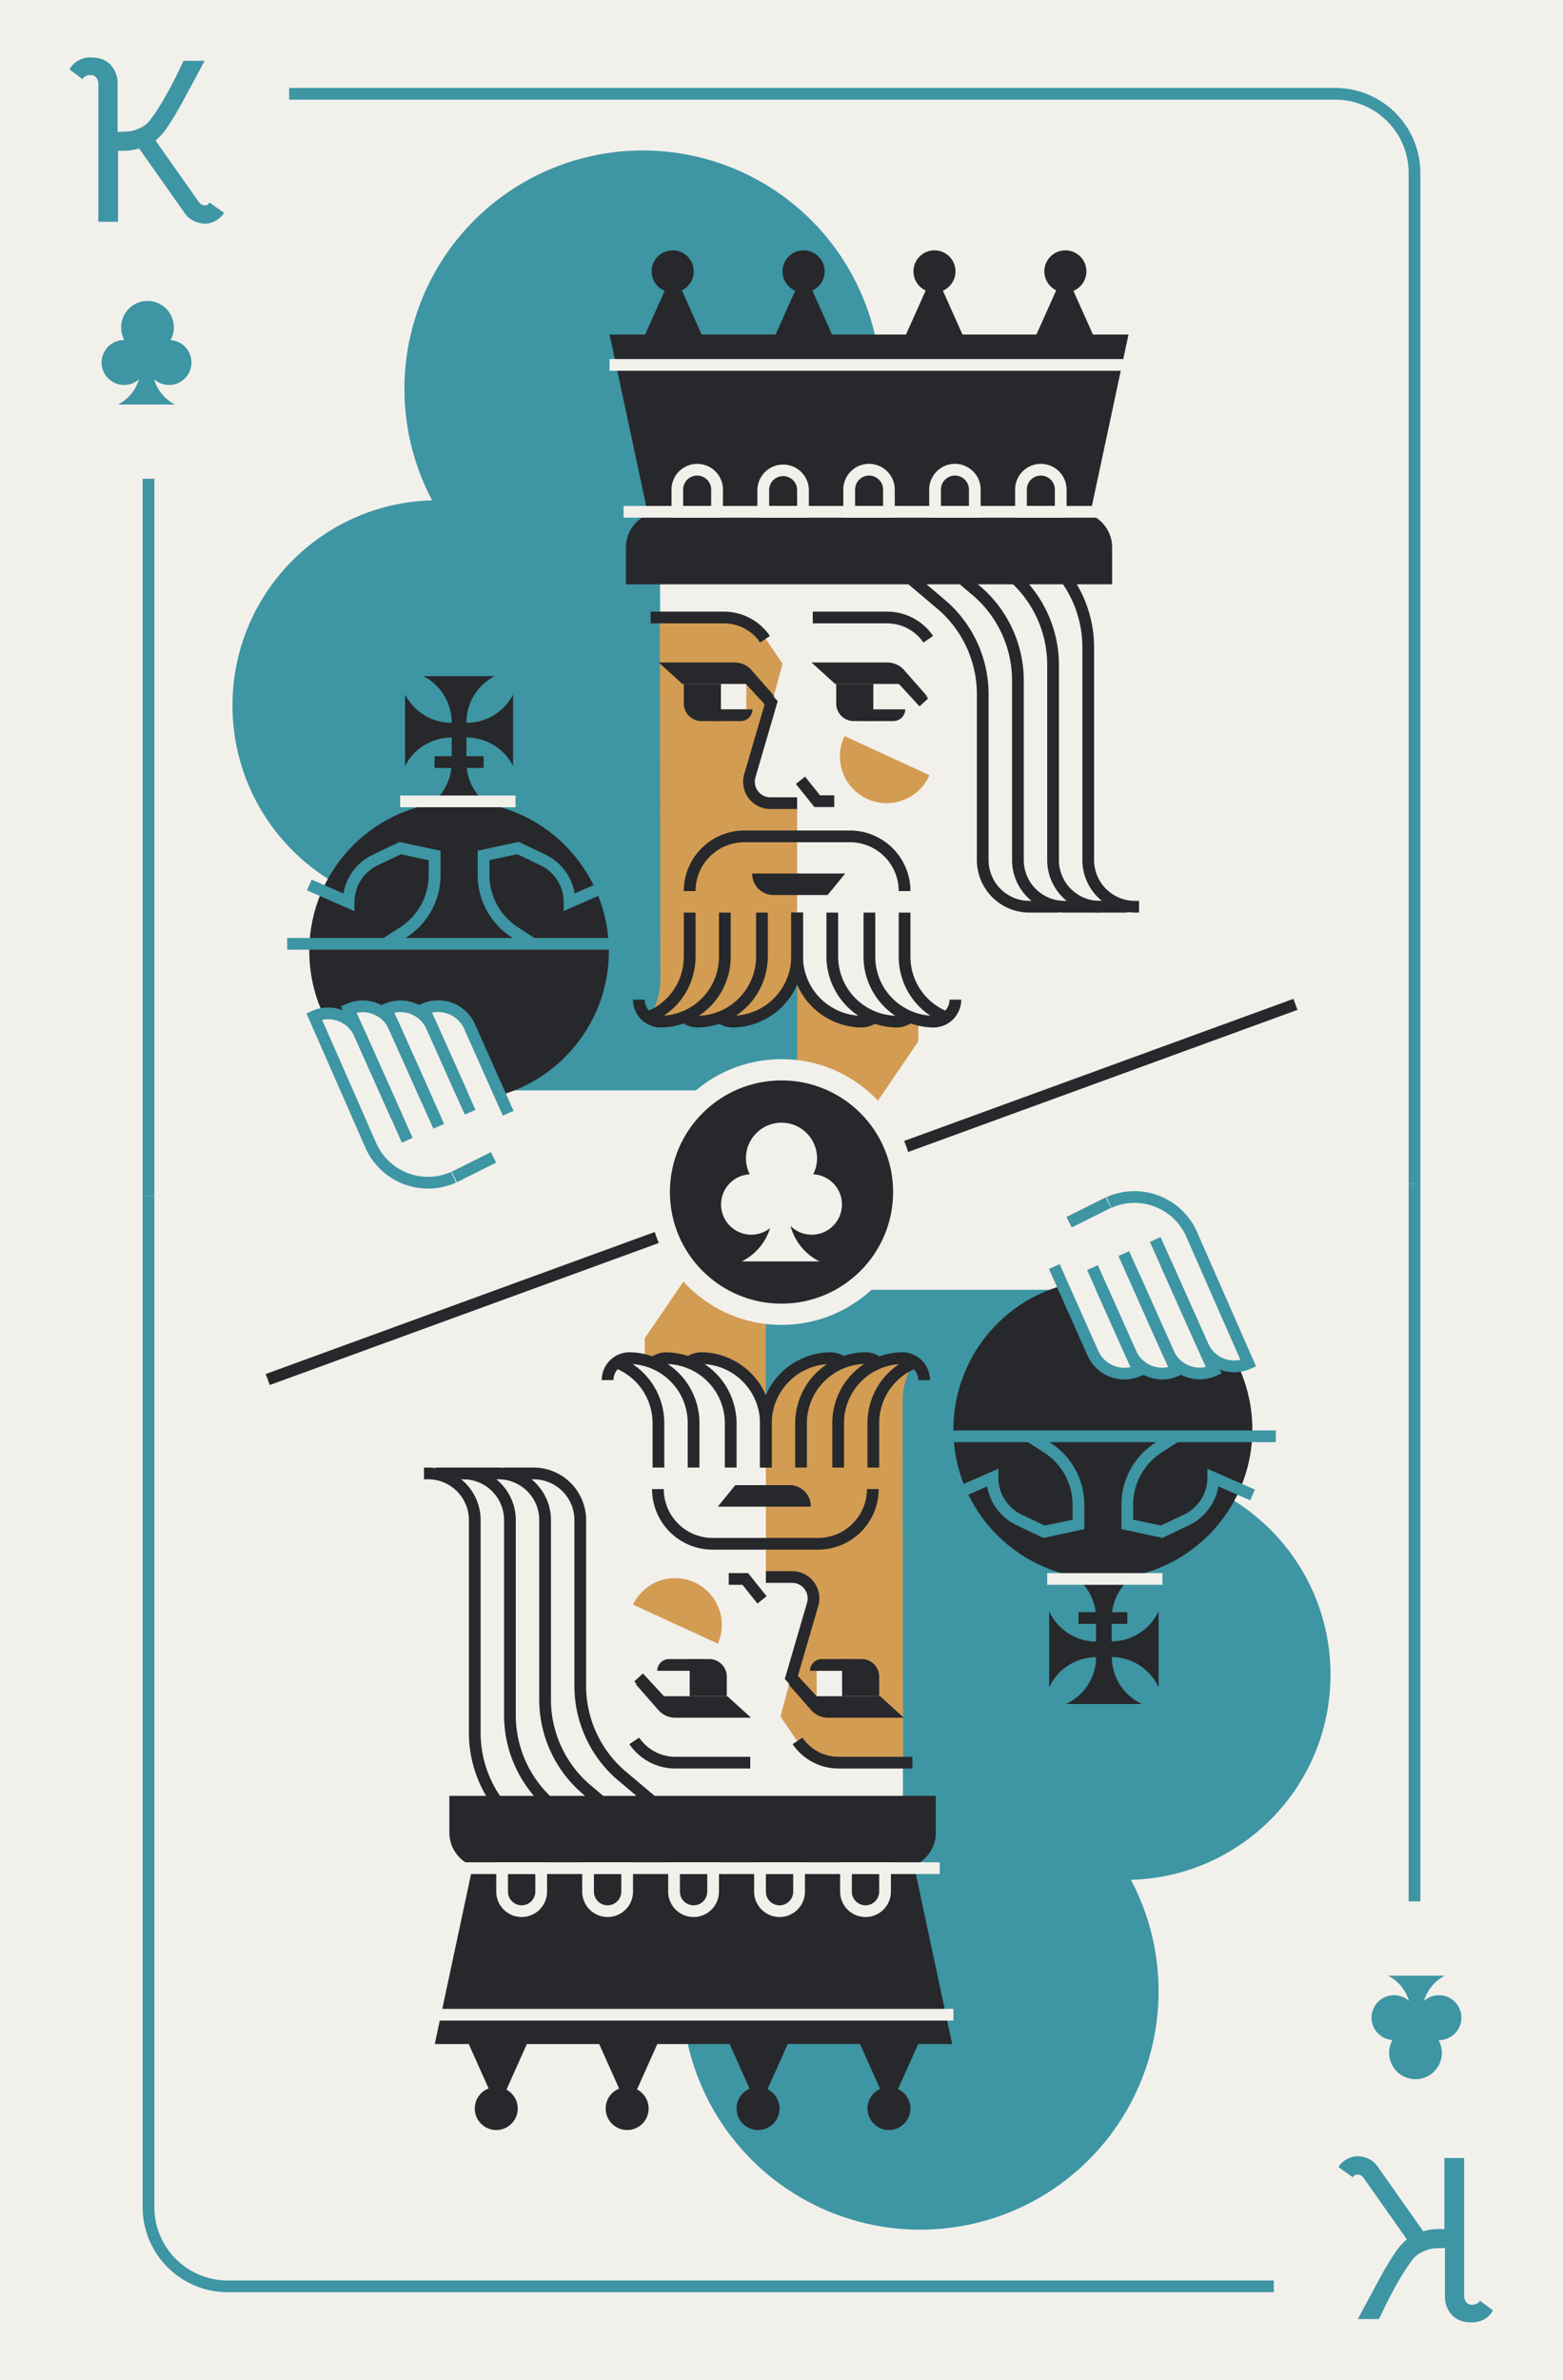 <svg xmlns="http://www.w3.org/2000/svg" viewBox="0 0 800 1218"><defs><style>.cls-1{fill:#f2f0eb;}.cls-2{fill:#3e95a3;}.cls-3{fill:#d39c53;}.cls-4{fill:#27282b;}</style></defs><title>Kc</title><g id="Layer_2" data-name="Layer 2"><rect class="cls-1" width="800" height="1218"/></g><g id="Layer_1" data-name="Layer 1"><path class="cls-2" d="M49.38,39.83a3.4,3.4,0,0,0-3-1.38,4.63,4.63,0,0,0-4.2,2l-6.6-4.92a11.23,11.23,0,0,1,4-4.26,12.72,12.72,0,0,1,7.14-1.86q6.36,0,9.9,3.78A13.73,13.73,0,0,1,60.18,43V67.49l3.6-.12a17.29,17.29,0,0,0,7-1.44,19.91,19.91,0,0,0,3.42-1.86,12.18,12.18,0,0,0,2.34-2.22,102.12,102.12,0,0,0,7.8-12q3.84-6.48,9.6-18.72h10.8Q94.26,50.69,91.62,55.37q-3.84,6.72-6.24,10.08a29.2,29.2,0,0,1-3.3,4.14q-1.5,1.5-2.46,2.34l21.84,31a6.34,6.34,0,0,0,1.68,1.74,3.8,3.8,0,0,0,1.92.42,2.47,2.47,0,0,0,2.16-1.44l7.44,5.28a11.46,11.46,0,0,1-4.44,4.08,11.23,11.23,0,0,1-5.16,1.44A13.34,13.34,0,0,1,99.12,113a11,11,0,0,1-4.38-3.66L71.22,76a31.76,31.76,0,0,1-4.8,1,44.92,44.92,0,0,1-6,.12v36.36H50.34V43A5.43,5.43,0,0,0,49.38,39.83Z"/><rect class="cls-2" x="73" y="245" width="6" height="367"/><path class="cls-2" d="M727,606h-6V88.54A37.58,37.58,0,0,0,683.46,51H148V45H683.46A43.59,43.59,0,0,1,727,88.54Z"/><circle class="cls-2" cx="75.5" cy="167.5" r="13.5"/><circle class="cls-2" cx="63.5" cy="185.5" r="11.5"/><circle class="cls-2" cx="86.5" cy="185.5" r="11.5"/><path class="cls-2" d="M89.55,207H60.45A21.26,21.26,0,0,0,72,188.09V179h6v9.09A21.26,21.26,0,0,0,89.55,207Z"/><circle class="cls-2" cx="329" cy="199" r="122"/><circle class="cls-2" cx="224" cy="361" r="105"/><circle class="cls-2" cx="434" cy="361" r="105"/><path class="cls-2" d="M417.34,508.54c16.18,19.78,2.13,49.46-23.43,49.46H196.17l.21-.11A193.12,193.12,0,0,0,302,385.73V304h55v82.15C357,425.78,388.65,473.47,417.34,508.54Z"/><path class="cls-1" d="M540.46,539,443,534l-21-17-12-14H388a27.06,27.06,0,0,1-26.23-20.38L338,389.47,337.72,235H553.25Z"/><path class="cls-3" d="M337.71,313H369a25.43,25.43,0,0,1,21,11.14l10.55,15.51L384.7,397.72A9.72,9.72,0,0,0,394.08,410H408v91l-12,15-12,6-15-1-8,3-11-4-18,1a35.7,35.7,0,0,0,6-19.81Z"/><path class="cls-4" d="M472.64,328.82A22.43,22.43,0,0,0,454.08,319H416v-6h38.08a28.41,28.41,0,0,1,23.52,12.45Z"/><path class="cls-4" d="M389.09,328.82A22.42,22.42,0,0,0,370.53,319H333v-6h37.53a28.4,28.4,0,0,1,23.52,12.45Z"/><polygon class="cls-3" points="470 522 470 532.99 408 623.84 408 504.49 419.51 515.99 444 523 451 521 463 523 466 521 470 522"/><path class="cls-4" d="M423.63,458H395.8A10.84,10.84,0,0,1,385,447.16V447h47.61Z"/><polygon class="cls-1" points="473.13 361 440.63 361 431.97 348 465.55 348 473.13 361"/><polygon class="cls-1" points="382 363 360.58 363 352.01 348 378.79 344.79 382 350.15 382 363"/><path class="cls-4" d="M385.56,350h-36.3l-12.1-11H376a11.5,11.5,0,0,1,8.65,3.93l12,13.67Z"/><path class="cls-4" d="M379.1,369H365.3a10.83,10.83,0,0,1-9.7-6h29.55A6.05,6.05,0,0,1,379.1,369Z"/><path class="cls-4" d="M350,350h19a0,0,0,0,1,0,0v19a0,0,0,0,1,0,0H359a9,9,0,0,1-9-9V350A0,0,0,0,1,350,350Z"/><polygon class="cls-1" points="460 363 438.58 363 430.01 348 456.79 344.79 460 350.15 460 363"/><path class="cls-4" d="M462.65,350h-35.2l-12.1-11h38.79a11.5,11.5,0,0,1,8.65,3.93l12,13.67Z"/><path class="cls-4" d="M457.28,369H443.49a10.83,10.83,0,0,1-9.7-6h29.55A6.06,6.06,0,0,1,457.28,369Z"/><path class="cls-4" d="M428,350h19a0,0,0,0,1,0,0v19a0,0,0,0,1,0,0H437a9,9,0,0,1-9-9V350A0,0,0,0,1,428,350Z"/><path class="cls-3" d="M475.73,396.68a23.92,23.92,0,1,1-43.45-20Z"/><path class="cls-4" d="M408,414H394.3a13.94,13.94,0,0,1-13.38-17.84l10.44-35.78L379.65,347.7l4.41-4.07,14,15.17-11.39,39A7.95,7.95,0,0,0,394.3,408H408Z"/><polygon class="cls-4" points="427 413 416.83 413 407.36 401.16 412.05 397.42 419.72 407 427 407 427 413"/><rect class="cls-4" x="463.44" y="343" width="6" height="18.95" transform="translate(-115.38 409.85) rotate(-42.71)"/><path class="cls-1" d="M507,263,536.57,288A60.47,60.47,0,0,1,557,333.26V440.1a23.9,23.9,0,0,0,7,16.9c4.48,4.48,19,7,19,7H531L520,327Z"/><path class="cls-4" d="M542,467H526.9A26.9,26.9,0,0,1,500,440.1V355.26a57.49,57.49,0,0,0-19.42-43.06l-29.51-24.91,3.86-4.58,29.57,25a63.52,63.52,0,0,1,21.5,47.6V440.1A20.89,20.89,0,0,0,526.9,461H542Z"/><path class="cls-4" d="M563,467H544.9A26.9,26.9,0,0,1,518,440.1V348.26a57.49,57.49,0,0,0-19.42-43.06l-29.51-24.91,3.86-4.58,29.57,25a63.52,63.52,0,0,1,21.5,47.6V440.1A20.89,20.89,0,0,0,544.9,461H563Z"/><path class="cls-4" d="M577,467H562.9A26.9,26.9,0,0,1,536,440.1V340.26a57.49,57.49,0,0,0-19.42-43.06l-29.51-24.91,3.86-4.58,29.57,25a63.52,63.52,0,0,1,21.5,47.6V440.1A20.89,20.89,0,0,0,562.9,461H577Z"/><path class="cls-4" d="M583,467h-2.1A26.9,26.9,0,0,1,554,440.1V331.26a57.49,57.49,0,0,0-19.42-43.06l-29.51-24.91,3.86-4.58,29.57,25a63.52,63.52,0,0,1,21.5,47.6V440.1A20.89,20.89,0,0,0,580.9,461H583Z"/><path class="cls-4" d="M338.6,261.91H551a18.23,18.23,0,0,1,18.23,18.23V299a0,0,0,0,1,0,0H320.38a0,0,0,0,1,0,0V280.14A18.23,18.23,0,0,1,338.6,261.91Z"/><polygon class="cls-4" points="556.19 271.48 333.42 271.48 312 171.19 577.61 171.19 556.19 271.48"/><rect class="cls-1" x="319.18" y="258.91" width="256.04" height="6"/><polygon class="cls-4" points="369.83 195.11 319.5 195.11 344.67 138.88 369.83 195.11"/><polygon class="cls-4" points="436.59 195.11 386.26 195.11 411.42 138.88 436.59 195.11"/><polygon class="cls-4" points="503.35 195.11 453.01 195.11 478.18 138.88 503.35 195.11"/><polygon class="cls-4" points="570.11 195.11 519.77 195.11 544.94 138.88 570.11 195.11"/><circle class="cls-4" cx="344.3" cy="138.88" r="10.77"/><circle class="cls-4" cx="411.3" cy="138.88" r="10.77"/><circle class="cls-4" cx="478.3" cy="138.88" r="10.77"/><circle class="cls-4" cx="545.3" cy="138.88" r="10.77"/><path class="cls-1" d="M370,264.91H343.7V250.54a13.17,13.17,0,0,1,26.34,0Zm-20.34-6H364v-8.37a7.17,7.17,0,0,0-14.34,0Z"/><path class="cls-1" d="M414,264.91H387.67V250.54a13.17,13.17,0,0,1,26.33,0Zm-20.33-6H408v-8.37a7.17,7.17,0,0,0-14.33,0Z"/><path class="cls-1" d="M458,264.91H431.63V250.54a13.17,13.17,0,0,1,26.34,0Zm-20.34-6H452v-8.37a7.17,7.17,0,0,0-14.34,0Z"/><path class="cls-1" d="M545.91,264.91H519.57V250.54a13.17,13.17,0,0,1,26.34,0Zm-20.34-6h14.34v-8.37a7.17,7.17,0,0,0-14.34,0Z"/><path class="cls-1" d="M501.94,264.91H475.6V250.54a13.17,13.17,0,0,1,26.34,0Zm-20.34-6h14.34v-8.37a7.17,7.17,0,0,0-14.34,0Z"/><rect class="cls-1" x="312" y="183.74" width="268" height="6"/><circle class="cls-4" cx="234.97" cy="486.75" r="76.66"/><path class="cls-1" d="M236.91,520.42l-8.19-6L212,516.38s-5.3-3.89-14.18.08l4,8.94a17.61,17.61,0,0,0-23.27-8.9L184.09,529a17.62,17.62,0,0,0-23.28-8.89l34.09,76.23a32,32,0,0,0,42.25,16.15l25.24-11.28A56.94,56.94,0,0,0,295,560.33L262.61,576,254,555.44Z"/><path class="cls-2" d="M221.8,577.55,199,526.62a14.64,14.64,0,0,0-16.44-8.32l23.06,51.6-5.47,2.45L174.53,515l2.74-1.23a20.64,20.64,0,0,1,27.24,10.41l22.77,50.93Z"/><path class="cls-2" d="M237.88,570.36l-19.57-43.78a14.65,14.65,0,0,0-16.45-8.33L221.6,562.4l-5.48,2.45L193.81,515l2.74-1.23a20.61,20.61,0,0,1,27.24,10.41l19.57,43.78Z"/><path class="cls-2" d="M257.36,570.91l-19.77-44.38a14.67,14.67,0,0,0-16.45-8.32L239,558.08l-5.48,2.45-20.4-45.63,2.74-1.22a20.64,20.64,0,0,1,27.24,10.41l19.77,44.37Z"/><path class="cls-2" d="M219.12,608.23a35.05,35.05,0,0,1-32-20.7L156.87,518.6l2.72-1.22a20.64,20.64,0,0,1,27.24,10.41l24.36,54.5-5.47,2.45-24.37-54.5a14.64,14.64,0,0,0-16.47-8.32l27.74,63.17a29,29,0,0,0,38.28,14.62l2.45,5.48A34.87,34.87,0,0,1,219.12,608.23Z"/><rect class="cls-2" x="231.27" y="594.33" width="22.48" height="6" transform="translate(-241.53 171.51) rotate(-26.57)"/><path class="cls-4" d="M216.69,346h36.55a26.72,26.72,0,0,0-14.5,23.76v3.89H231.2v-3.89A26.71,26.71,0,0,0,216.69,346Z"/><path class="cls-4" d="M253.24,413.86H216.69A26.72,26.72,0,0,0,231.2,390.1V373.65h7.54V390.1a26.73,26.73,0,0,0,14.5,23.76Z"/><path class="cls-4" d="M207.32,391.93V355.37a26.71,26.71,0,0,0,23.76,14.51H235v7.54h-3.89a26.71,26.71,0,0,0-23.76,14.51Z"/><path class="cls-4" d="M262.61,355.37v36.56a26.71,26.71,0,0,0-23.76-14.51H235v-7.54h3.88a26.71,26.71,0,0,0,23.76-14.51Z"/><rect class="cls-4" x="222.4" y="386.98" width="25.13" height="6"/><rect class="cls-1" x="204.81" y="407.09" width="59.06" height="6"/><rect class="cls-2" x="147" y="479.98" width="170.91" height="6"/><path class="cls-2" d="M198.9,485.49l-3.27-5,9.27-6a31.77,31.77,0,0,0,14.5-26.72v-7.56l-14.22-3.05-11.86,5.65a21,21,0,0,0-11.9,18.85v4.59l-24.31-10.64,2.4-5.49,16.28,7.12a27,27,0,0,1,15-19.85l13.7-6.52,21,4.49v12.41a37.75,37.75,0,0,1-17.23,31.75Z"/><path class="cls-2" d="M271,485.49l-9.27-6a37.75,37.75,0,0,1-17.23-31.75V435.31l21-4.49,13.69,6.52a27,27,0,0,1,14.95,19.85l16.28-7.12,2.4,5.49-24.3,10.64v-4.59a21,21,0,0,0-11.91-18.85l-11.85-5.65-14.23,3.05v7.56A31.77,31.77,0,0,0,265,474.44l9.27,6Z"/><path class="cls-4" d="M440.75,525.8A36.42,36.42,0,0,1,405,489.55V467h6v22.55a30.39,30.39,0,0,0,29.8,30.25,8.2,8.2,0,0,0,4.53-1.38l3.34,5A14.21,14.21,0,0,1,440.75,525.8Z"/><path class="cls-4" d="M458.75,525.8A36.42,36.42,0,0,1,423,489.55V467h6v22.55a30.39,30.39,0,0,0,29.8,30.25,8.15,8.15,0,0,0,5-1.74l3.7,4.72A14.12,14.12,0,0,1,458.75,525.8Z"/><path class="cls-4" d="M477.76,525.8h-.23A36.24,36.24,0,0,1,442,489.72V467h6v22.72a30.21,30.21,0,0,0,29.63,30.08,8.25,8.25,0,0,0,8.37-8.25h6a14.24,14.24,0,0,1-14.24,14.25Z"/><path class="cls-4" d="M484.75,523.94A36.22,36.22,0,0,1,460,489.55V467h6v22.55a30.22,30.22,0,0,0,20.65,28.7Z"/><path class="cls-4" d="M375.29,525.8a14.22,14.22,0,0,1-8-2.4l3.34-5a8.24,8.24,0,0,0,4.58,1.38A30.38,30.38,0,0,0,405,489.55V467h6v22.55a36.41,36.41,0,0,1-35.7,36.25Z"/><path class="cls-4" d="M357.29,525.8a14.13,14.13,0,0,1-8.82-3l3.7-4.72a8.18,8.18,0,0,0,5.08,1.74A30.38,30.38,0,0,0,387,489.55V467h6v22.55a36.41,36.41,0,0,1-35.7,36.25Z"/><path class="cls-4" d="M338.24,525.8A14.24,14.24,0,0,1,324,511.55h6a8.17,8.17,0,0,0,2.46,5.88,8.3,8.3,0,0,0,5.92,2.37A30.21,30.21,0,0,0,368,489.72V467h6v22.72a36.24,36.24,0,0,1-35.53,36.08Z"/><path class="cls-4" d="M331.25,523.94l-1.9-5.69A30.22,30.22,0,0,0,350,489.55V467h6v22.55A36.22,36.22,0,0,1,331.25,523.94Z"/><path class="cls-4" d="M466,456h-6a25,25,0,0,0-25-25H381a25,25,0,0,0-25,25h-6a31,31,0,0,1,31-31h54A31,31,0,0,1,466,456Z"/><path class="cls-2" d="M750.36,1178a3.4,3.4,0,0,0,3,1.38,4.63,4.63,0,0,0,4.2-2l6.6,4.92a11.23,11.23,0,0,1-4,4.26,12.72,12.72,0,0,1-7.14,1.86q-6.36,0-9.9-3.78a13.73,13.73,0,0,1-3.54-9.78v-24.48l-3.6.12a17.29,17.29,0,0,0-7,1.44,19.91,19.91,0,0,0-3.42,1.86,12.18,12.18,0,0,0-2.34,2.22,102.12,102.12,0,0,0-7.8,12q-3.84,6.48-9.6,18.72H695q10.44-19.56,13.08-24.24,3.84-6.72,6.24-10.08a29.2,29.2,0,0,1,3.3-4.14q1.5-1.5,2.46-2.34l-21.84-31a6.34,6.34,0,0,0-1.68-1.74,3.8,3.8,0,0,0-1.92-.42,2.47,2.47,0,0,0-2.16,1.44l-7.44-5.28a11.46,11.46,0,0,1,4.44-4.08,11.23,11.23,0,0,1,5.16-1.44,13.34,13.34,0,0,1,5.94,1.38,11,11,0,0,1,4.38,3.66l23.52,33.36a31.76,31.76,0,0,1,4.8-1,44.92,44.92,0,0,1,6-.12v-36.36H749.4v70.44A5.43,5.43,0,0,0,750.36,1178Z"/><rect class="cls-2" x="721" y="606" width="6" height="367"/><path class="cls-2" d="M652,1173H116.54A43.59,43.59,0,0,1,73,1129.46V612h6v517.46A37.58,37.58,0,0,0,116.54,1167H652Z"/><circle class="cls-2" cx="724.5" cy="1050.5" r="13.5"/><circle class="cls-2" cx="736.5" cy="1032.5" r="11.5"/><circle class="cls-2" cx="713.5" cy="1032.5" r="11.5"/><path class="cls-2" d="M710.45,1011h29.1A21.26,21.26,0,0,0,728,1029.91V1039h-6v-9.09A21.26,21.26,0,0,0,710.45,1011Z"/><circle class="cls-2" cx="471" cy="1019" r="122"/><circle class="cls-2" cx="576" cy="857" r="105"/><circle class="cls-2" cx="366" cy="857" r="105"/><path class="cls-2" d="M382.66,709.46C366.48,689.68,380.53,660,406.09,660H603.83l-.21.11A193.12,193.12,0,0,0,498,832.27V914H443V831.85C443,792.22,411.35,744.53,382.66,709.46Z"/><path class="cls-1" d="M259.54,679,357,684l21,17,12,14h22a27.06,27.06,0,0,1,26.23,20.38L462,828.53,462.28,983H246.75Z"/><path class="cls-3" d="M462.25,905H431a25.43,25.43,0,0,1-21-11.14l-10.54-15.51,15.83-58.08A9.71,9.71,0,0,0,405.91,808H392V717l12-15,12-6,15,1,8-3,11,4,18-1a35.7,35.7,0,0,0-6,19.8Z"/><path class="cls-4" d="M384,905H345.66a28.41,28.41,0,0,1-23.52-12.45l5-3.37A22.43,22.43,0,0,0,345.66,899H384Z"/><path class="cls-4" d="M467,905H429.21a28.4,28.4,0,0,1-23.52-12.45l5-3.37A22.42,22.42,0,0,0,429.21,899H467Z"/><polygon class="cls-3" points="330 695.82 330 684.83 392 593.98 392 713.33 380.49 701.83 356 694.82 349 696.82 337 694.82 334 696.82 330 695.82"/><path class="cls-4" d="M376.33,760h27.83A10.84,10.84,0,0,1,415,770.84V771H367.4Z"/><polygon class="cls-1" points="326.61 857 359.11 857 367.77 870 334.19 870 326.61 857"/><polygon class="cls-1" points="418 855 439.42 855 447.99 870 421.21 873.21 418 867.85 418 855"/><path class="cls-4" d="M414.18,868h36.3l12.1,11H423.79a11.5,11.5,0,0,1-8.65-3.93l-12-13.67Z"/><path class="cls-4" d="M420.64,849h13.8a10.83,10.83,0,0,1,9.7,6H414.59A6.05,6.05,0,0,1,420.64,849Z"/><path class="cls-4" d="M431,849h19a0,0,0,0,1,0,0v19a0,0,0,0,1,0,0H440a9,9,0,0,1-9-9V849A0,0,0,0,1,431,849Z" transform="translate(881 1717) rotate(180)"/><polygon class="cls-1" points="340 855 361.42 855 369.99 870 343.21 873.21 340 867.85 340 855"/><path class="cls-4" d="M337.09,868h35.2l12.1,11H345.6a11.5,11.5,0,0,1-8.65-3.93L325,861.4Z"/><path class="cls-4" d="M342.46,849h13.79a10.85,10.85,0,0,1,9.71,6H336.4A6.06,6.06,0,0,1,342.46,849Z"/><path class="cls-4" d="M353,849h19a0,0,0,0,1,0,0v19a0,0,0,0,1,0,0H362a9,9,0,0,1-9-9V849A0,0,0,0,1,353,849Z" transform="translate(725 1717) rotate(180)"/><path class="cls-3" d="M324,821.13a23.92,23.92,0,0,1,43.45,20Z"/><path class="cls-4" d="M415.68,874.37l-14-15.17,11.39-39A7.95,7.95,0,0,0,405.44,810H392v-6h13.44a13.94,13.94,0,0,1,13.38,17.84l-10.44,35.78,11.71,12.68Z"/><polygon class="cls-4" points="387.69 820.59 380.02 811 373 811 373 805 382.91 805 392.38 816.84 387.69 820.59"/><rect class="cls-4" x="330.3" y="855.86" width="6" height="18.95" transform="translate(-498.56 455.58) rotate(-42.71)"/><path class="cls-1" d="M293,955l-29.57-25A60.47,60.47,0,0,1,243,884.74V777.9a23.9,23.9,0,0,0-7-16.9c-4.48-4.48-19-7-19-7h52l11,137Z"/><path class="cls-4" d="M345.07,935.29,315.5,910.34a63.52,63.52,0,0,1-21.5-47.6V777.9A20.89,20.89,0,0,0,273.1,757H258v-6h15.1A26.9,26.9,0,0,1,300,777.9v84.84a57.49,57.49,0,0,0,19.42,43.06l29.51,24.91Z"/><path class="cls-4" d="M327.07,942.29,297.5,917.34a63.52,63.52,0,0,1-21.5-47.6V777.9A20.89,20.89,0,0,0,255.1,757H237v-6h18.1A26.9,26.9,0,0,1,282,777.9v91.84a57.49,57.49,0,0,0,19.42,43.06l29.51,24.91Z"/><path class="cls-4" d="M309.07,950.29,279.5,925.34a63.52,63.52,0,0,1-21.5-47.6V777.9A20.89,20.89,0,0,0,237.1,757H223v-6h14.1A26.9,26.9,0,0,1,264,777.9v99.84a57.49,57.49,0,0,0,19.42,43.06l29.51,24.91Z"/><path class="cls-4" d="M291.07,959.29,261.5,934.34a63.52,63.52,0,0,1-21.5-47.6V777.9A20.89,20.89,0,0,0,219.1,757H217v-6h2.1A26.9,26.9,0,0,1,246,777.9V886.74a57.49,57.49,0,0,0,19.42,43.06l29.51,24.91Z"/><path class="cls-4" d="M248.21,919H460.79A18.21,18.21,0,0,1,479,937.21V956a0,0,0,0,1,0,0H230a0,0,0,0,1,0,0V937.21A18.21,18.21,0,0,1,248.21,919Z" transform="translate(709 1875) rotate(180)"/><polygon class="cls-4" points="243.88 946 465.99 946 487.35 1046 222.53 1046 243.88 946"/><rect class="cls-1" x="225" y="953" width="256" height="6"/><polygon class="cls-4" points="429.91 1023 480.24 1023 455.07 1079.23 429.91 1023"/><polygon class="cls-4" points="363.15 1023 413.48 1023 388.32 1079.23 363.15 1023"/><polygon class="cls-4" points="296.39 1023 346.73 1023 321.56 1079.23 296.39 1023"/><polygon class="cls-4" points="229.63 1023 279.97 1023 254.8 1079.23 229.63 1023"/><circle class="cls-4" cx="455" cy="1079" r="11"/><circle class="cls-4" cx="388" cy="1079" r="11"/><circle class="cls-4" cx="321" cy="1079" r="11"/><circle class="cls-4" cx="254" cy="1079" r="11"/><path class="cls-1" d="M443,981a13,13,0,0,1-13-13V953h26v15A13,13,0,0,1,443,981Zm-7-22v9a7,7,0,0,0,14,0v-9Z"/><path class="cls-1" d="M399,981a13,13,0,0,1-13-13V953h26v15A13,13,0,0,1,399,981Zm-7-22v9a7,7,0,0,0,14,0v-9Z"/><path class="cls-1" d="M355,981a13,13,0,0,1-13-13V953h26v15A13,13,0,0,1,355,981Zm-7-22v9a7,7,0,0,0,14,0v-9Z"/><path class="cls-1" d="M267,981a13,13,0,0,1-13-13V953h26v15A13,13,0,0,1,267,981Zm-7-22v9a7,7,0,0,0,14,0v-9Z"/><path class="cls-1" d="M311,981a13,13,0,0,1-13-13V953h26v15A13,13,0,0,1,311,981Zm-7-22v9a7,7,0,0,0,14,0v-9Z"/><rect class="cls-1" x="220" y="1028" width="268" height="6"/><circle class="cls-4" cx="564.5" cy="731.5" r="76.5"/><path class="cls-1" d="M562.83,697.4l8.19,6,16.76-1.93s5.3,3.89,14.18-.08l-4-8.94a17.61,17.61,0,0,0,23.27,8.89l-5.59-12.5a17.62,17.62,0,0,0,23.28,8.89l-34.09-76.24a32,32,0,0,0-42.25-16.14L537.35,616.6a56.94,56.94,0,0,0-32.6,40.89l32.38-15.64,8.6,20.53Z"/><path class="cls-2" d="M614.06,705.86a20.77,20.77,0,0,1-7.37-1.37,20.5,20.5,0,0,1-11.46-10.84l-22.77-50.93,5.48-2.45,22.77,50.93a14.62,14.62,0,0,0,16.45,8.32l-23.07-51.6,5.47-2.45,25.65,57.36-2.74,1.22A20.47,20.47,0,0,1,614.06,705.86Z"/><path class="cls-2" d="M594.8,705.89A20.65,20.65,0,0,1,576,693.69l-19.57-43.78,5.48-2.45,19.57,43.78a14.64,14.64,0,0,0,16.45,8.32l-19.74-44.14,5.48-2.45,22.31,49.9-2.74,1.23A20.66,20.66,0,0,1,594.8,705.89Z"/><path class="cls-2" d="M575.53,705.93a20.67,20.67,0,0,1-18.86-12.2L536.9,649.35l5.48-2.44,19.77,44.38a14.65,14.65,0,0,0,16.45,8.31l-17.83-39.86,5.48-2.45,20.4,45.62-2.74,1.23A20.45,20.45,0,0,1,575.53,705.93Z"/><path class="cls-2" d="M631.74,702.24A20.64,20.64,0,0,1,612.91,690l-24.36-54.5,5.47-2.45,24.37,54.5a14.63,14.63,0,0,0,16.47,8.32l-27.74-63.18a29,29,0,0,0-38.28-14.61l-2.45-5.48a35,35,0,0,1,46.22,17.66l30.26,68.93-2.72,1.22A20.62,20.62,0,0,1,631.74,702.24Z"/><rect class="cls-2" x="545.99" y="617.49" width="22.48" height="6" transform="translate(-218.66 314.71) rotate(-26.57)"/><path class="cls-4" d="M584.39,872H545.61l.44-.22a26.7,26.7,0,0,0,15-24V844h8v3.8a26.7,26.7,0,0,0,15,24Z"/><path class="cls-4" d="M545.61,804h38.78l-.27.13A26.72,26.72,0,0,0,569,828.2V844h-8V828.2a26.72,26.72,0,0,0-15.12-24.07Z"/><path class="cls-4" d="M593,824.61v38.78l-.22-.44a26.7,26.7,0,0,0-24-15H565v-8h3.8a26.7,26.7,0,0,0,24-15Z"/><path class="cls-4" d="M537,863.39V824.61l.22.44a26.7,26.7,0,0,0,24,15H565v8h-3.8a26.7,26.7,0,0,0-24,15Z"/><rect class="cls-4" x="552" y="825" width="25" height="6"/><rect class="cls-1" x="536" y="805" width="59" height="6"/><rect class="cls-2" x="482" y="732" width="171" height="6"/><path class="cls-2" d="M595,787l-21-4.49V770.1a37.73,37.73,0,0,1,17.23-31.75l9.27-6,3.27,5-9.27,6A31.75,31.75,0,0,0,580,770.1v7.56l14.22,3,11.86-5.64A21,21,0,0,0,618,756.21v-4.59l24.31,10.63-2.4,5.5-16.28-7.12a27,27,0,0,1-15,19.85Z"/><path class="cls-2" d="M534,787l-13.7-6.52a27,27,0,0,1-15-19.85l-16.28,7.12-2.4-5.5L511,751.62v4.59a21,21,0,0,0,11.9,18.85l11.86,5.64,14.22-3V770.1a31.75,31.75,0,0,0-14.5-26.72l-9.27-6,3.27-5,9.27,6A37.73,37.73,0,0,1,555,770.1v12.41Z"/><path class="cls-4" d="M395,751h-6V728.27A30.4,30.4,0,0,0,359.2,698a8.13,8.13,0,0,0-4.53,1.39l-3.34-5a14.14,14.14,0,0,1,7.92-2.41A36.44,36.44,0,0,1,395,728.27Z"/><path class="cls-4" d="M377,751h-6V728.27A30.4,30.4,0,0,0,341.2,698a8.16,8.16,0,0,0-5,1.75l-3.7-4.72a14.13,14.13,0,0,1,8.78-3A36.44,36.44,0,0,1,377,728.27Z"/><path class="cls-4" d="M358,751h-6V728.1A30.21,30.21,0,0,0,322.38,698a8.25,8.25,0,0,0-8.38,8.24h-6A14.24,14.24,0,0,1,322.47,692,36.24,36.24,0,0,1,358,728.1Z"/><path class="cls-4" d="M340,751h-6V728.27a30.22,30.22,0,0,0-20.65-28.7l1.9-5.69A36.22,36.22,0,0,1,340,728.27Z"/><path class="cls-4" d="M395,751h-6V728.27A36.43,36.43,0,0,1,424.7,692a14.26,14.26,0,0,1,8,2.41l-3.34,5a8.18,8.18,0,0,0-4.58-1.39A30.39,30.39,0,0,0,395,728.27Z"/><path class="cls-4" d="M413,751h-6V728.27A36.43,36.43,0,0,1,442.7,692a14.14,14.14,0,0,1,8.83,3l-3.7,4.72a8.19,8.19,0,0,0-5.08-1.75A30.39,30.39,0,0,0,413,728.27Z"/><path class="cls-4" d="M432,751h-6V728.1A36.24,36.24,0,0,1,461.53,692,14.24,14.24,0,0,1,476,706.26h-6a8.17,8.17,0,0,0-2.46-5.87,8,8,0,0,0-5.91-2.37A30.21,30.21,0,0,0,432,728.1Z"/><path class="cls-4" d="M450,751h-6V728.27a36.22,36.22,0,0,1,24.75-34.39l1.9,5.69A30.22,30.22,0,0,0,450,728.27Z"/><path class="cls-4" d="M418.74,793h-54a31,31,0,0,1-31-31h6a25,25,0,0,0,25,25h54a25,25,0,0,0,25-25h6A31,31,0,0,1,418.74,793Z"/><rect class="cls-4" x="120.03" y="607" width="559.95" height="6" transform="translate(-184.85 174.06) rotate(-20.05)"/><circle class="cls-1" cx="400" cy="610" r="68"/><circle class="cls-4" cx="400" cy="610" r="57.12"/><circle class="cls-1" cx="400" cy="592.71" r="18.21"/><circle class="cls-1" cx="384.53" cy="616.37" r="15.47"/><circle class="cls-1" cx="415.47" cy="616.37" r="15.47"/><path class="cls-1" d="M419.41,645.5H379.68A28.56,28.56,0,0,0,395.45,620V608.18h8.19V620A28.57,28.57,0,0,0,419.4,645.5Z"/></g></svg>